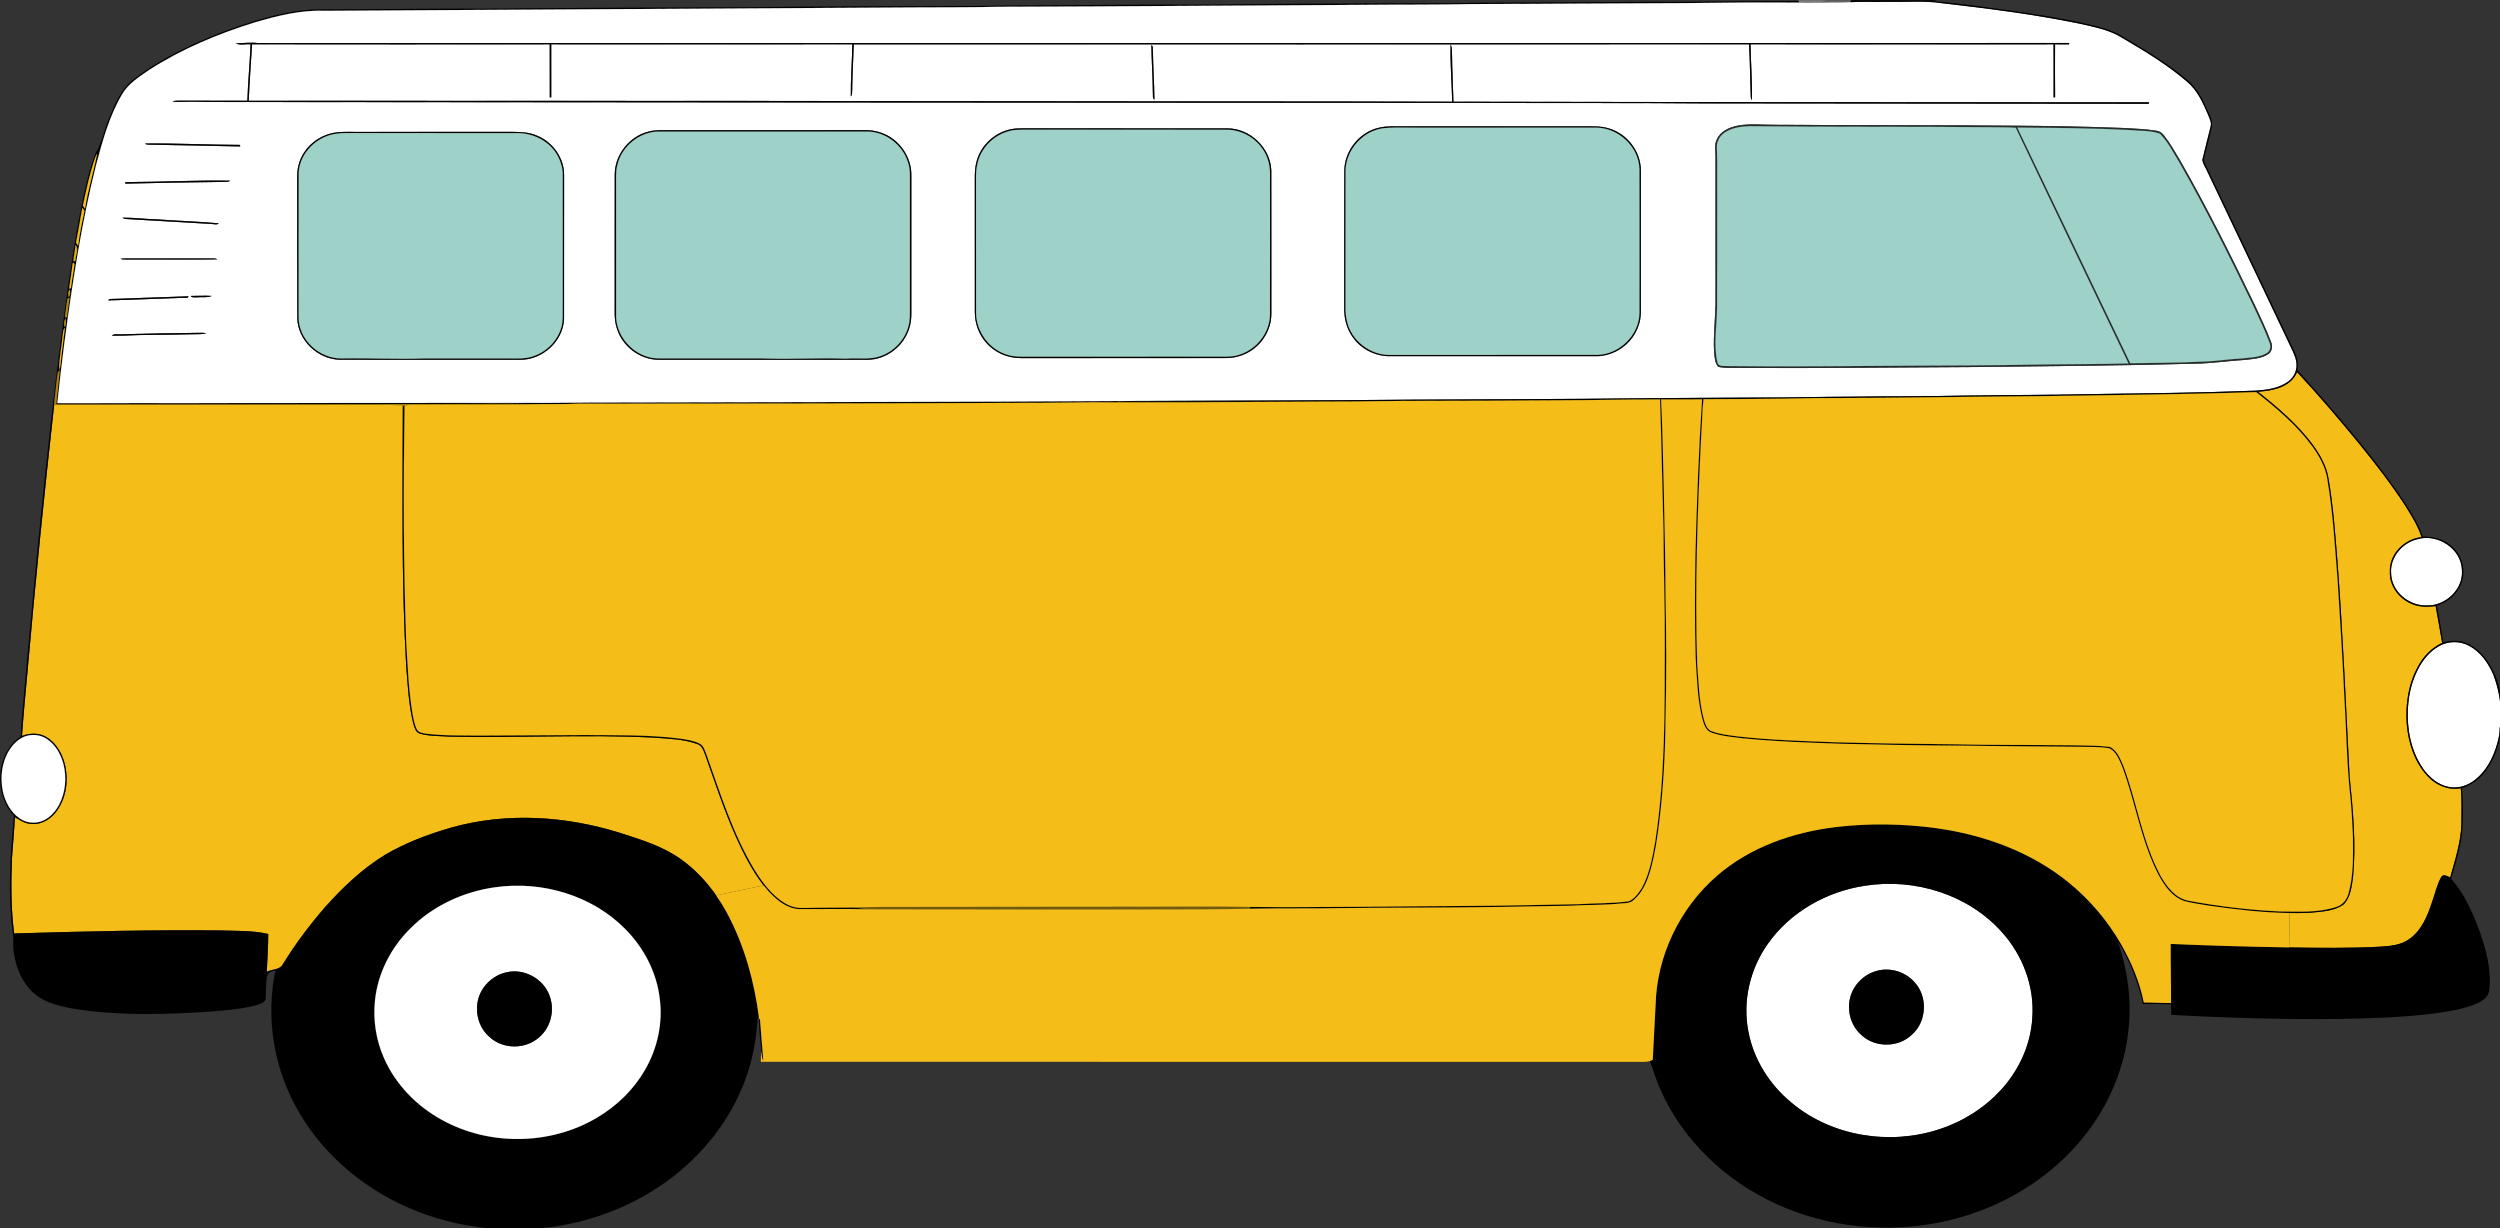 <?xml version="1.0" encoding="UTF-8" standalone="no"?>
<svg
   version="1.1"
   id="Layer_1"
   x="0px"
   y="0px"
   viewBox="58.203 120 140 68.781"
   enable-background="new 58.203 120 2597.797 1309.228"
   xml:space="preserve"
   sodipodi:docname="Floral-Volkswagen-Camper-Without-Flowers.svg"
   width="140"
   height="68.781"
   inkscape:version="1.2.2 (732a01da63, 2022-12-09)"
   xmlns:inkscape="http://www.inkscape.org/namespaces/inkscape"
   xmlns:sodipodi="http://sodipodi.sourceforge.net/DTD/sodipodi-0.dtd"
   xmlns="http://www.w3.org/2000/svg"
   xmlns:svg="http://www.w3.org/2000/svg"><rect x="58.203" y="120" width="140" height="68.781" fill="#333333" stroke="none"/><defs
   id="defs113" /><sodipodi:namedview
   id="namedview111"
   pagecolor="#ffffff"
   bordercolor="#000000"
   borderopacity="0.25"
   inkscape:showpageshadow="2"
   inkscape:pageopacity="0.0"
   inkscape:pagecheckerboard="0"
   inkscape:deskcolor="#d1d1d1"
   showgrid="false"
   inkscape:zoom="0.4638545"
   inkscape:cx="1250.3921"
   inkscape:cy="614.4168"
   inkscape:window-width="1920"
   inkscape:window-height="1017"
   inkscape:window-x="1912"
   inkscape:window-y="-8"
   inkscape:window-maximized="1"
   inkscape:current-layer="Layer_1" />
<g
   id="g108"
   transform="matrix(0.056,0,0,0.056,52.271,111.05)">
	<path
   fill="#f4bd18"
   d="m 841.498,995.763 c -11.564,-26.04 -20.436,-53.152 -29.954,-79.975 -1.84,-4.601 -3.2,-10.617 -8.68,-12.1 -13.844,-4.917 -28.76,-5.109 -43.249,-6.304 -68.191,-3.31 -136.45,0.522 -204.682,-0.961 -9.683,-0.742 -19.613,-0.288 -29.021,-2.98 -4.656,-1.291 -5.535,-6.771 -6.84,-10.699 -4.464,-18.651 -5.398,-37.893 -6.922,-56.956 -4.958,-86.361 -3.489,-172.942 -3.379,-259.399 l -0.398,-1.387 c -27.949,-0.742 -55.926,-0.096 -83.875,-0.343 -88.133,-0.041 -176.266,0.151 -264.412,0 -9.848,88.504 -18.802,177.117 -26.59,265.827 -1.923,21.769 -4.162,43.524 -5.59,65.32 7.65,-2.967 16.838,-3.337 24.076,0.934 8.749,4.972 14.462,13.968 17.607,23.321 5.315,16.44 3.557,35.599 -6.4,49.965 -5.672,8.364 -15.437,14.792 -25.889,13.666 -6.167,-0.096 -11.372,-3.736 -16.481,-6.744 -0.645,13.638 -2.046,27.235 -2.925,40.873 -0.989,25.161 -1.058,50.474 2.17,75.497 68.479,-2.019 136.986,-3.736 205.492,-3.035 16.206,0.659 32.688,-0.178 48.578,3.571 0.028,12.636 -0.989,25.271 -1.442,37.907 5.15,-2.981 13.034,-1.731 16.083,-7.581 12.32,-20.121 26.562,-39.033 41.986,-56.86 17.758,-19.887 37.275,-38.607 60.129,-52.561 20.437,-12.086 42.892,-20.505 65.636,-27.125 55.294,-15.726 114.764,-11.963 169.289,5.068 21.261,6.854 43.236,13.446 61.53,26.768 13.597,9.779 25.161,22.085 34.734,35.791 l 47.479,-10.067 c -11.702,-14.943 -20.272,-32.179 -28.059,-49.43 z"
   id="path2" />
	<path
   fill="#7e7e7e"
   stroke="#7e7e7e"
   stroke-width="0.094"
   d="m 1904.257,160.005 h 28.581 c -2.115,0.81 -4.162,1.744 -6.236,2.555 -7.224,0.275 -14.489,0.481 -21.686,-0.124 l -0.439,-1.634 z"
   id="path4" />
	<path
   fill="#646464"
   stroke="#646464"
   stroke-width="0.094"
   d="m 1932.838,160.005 h 24.364 l -0.975,1.978 c -9.875,0.577 -19.764,0.178 -29.625,0.577 2.074,-0.81 4.12,-1.744 6.236,-2.554 z"
   id="path6" />
	<path
   stroke="#000000"
   stroke-width="0.094"
   d="m 1586.322,162.601 c 71.446,-0.371 142.878,-1.003 214.324,-0.989 34.61,-0.494 69.221,-0.687 103.831,-0.81 l 0.439,1.634 c -37.975,-0.288 -75.978,-0.028 -113.953,0.508 -70.045,0.124 -140.062,0.865 -210.093,0.92 -39.816,0.824 -79.645,0.44 -119.475,0.865 -118.554,0.508 -237.109,1.634 -355.677,1.868 -34.349,0.838 -68.726,0.426 -103.076,0.755 -190.92,1.085 -381.827,2.266 -572.733,3.283 -23.664,-0.852 -46.875,5.054 -69.399,11.66 -36.794,11.399 -72.709,26.48 -105.205,47.315 -10.163,7.087 -21.357,13.872 -27.565,25.024 -12.704,21.673 -19.242,46.216 -25.765,70.292 -14.6,58.22 -23.637,117.662 -31.589,177.104 -2.596,20.286 -4.986,40.599 -7.169,60.939 156.667,-0.014 313.334,-0.165 470.001,-0.316 29.268,0.261 58.522,-0.536 87.79,-0.385 167.517,-0.426 335.034,-0.385 502.537,-1.428 l 0.082,1.401 c -33.388,-0.481 -66.762,0.687 -100.15,0.467 -146.476,0.632 -292.952,0.769 -439.442,0.783 -14.064,0.687 -28.155,0.316 -42.233,0.508 -31.712,-0.714 -63.439,-0.028 -95.165,-0.165 -128.168,0.178 -256.35,0.494 -384.519,0.316 1.058,-11.345 2.706,-22.634 3.53,-33.992 -2.761,1.579 -2.143,5.068 -2.719,7.705 -0.824,8.941 -2.321,17.827 -2.843,26.796 -9.848,88.504 -18.802,177.117 -26.59,265.827 -1.923,21.769 -4.162,43.524 -5.59,65.32 7.65,-2.967 16.838,-3.337 24.076,0.934 8.749,4.972 14.462,13.968 17.607,23.321 5.315,16.44 3.557,35.599 -6.4,49.965 -5.672,8.364 -15.437,14.792 -25.889,13.666 -6.167,-0.096 -11.372,-3.736 -16.481,-6.744 -0.645,13.638 -2.046,27.235 -2.925,40.873 -0.989,25.161 -1.058,50.473 2.17,75.497 68.479,-2.019 136.986,-3.736 205.492,-3.035 16.206,0.659 32.688,-0.179 48.578,3.571 0.027,12.636 -0.989,25.271 -1.442,37.907 5.15,-2.98 13.034,-1.73 16.083,-7.581 12.32,-20.121 26.562,-39.033 41.986,-56.86 17.758,-19.887 37.275,-38.607 60.129,-52.561 20.437,-12.086 42.892,-20.505 65.636,-27.125 55.294,-15.726 114.764,-11.963 169.289,5.068 21.261,6.854 43.236,13.446 61.529,26.768 19.777,14.215 35.256,33.8 46.587,55.239 16.852,32.001 26.466,67.531 31.026,103.282 -0.343,-0.453 -1.016,-1.36 -1.346,-1.813 -1.195,21.851 -4.944,43.661 -12.759,64.166 -16.413,44.183 -48.4,81.76 -87.748,107.334 -39.376,25.875 -86.1,39.747 -133.058,41.546 h -21.027 c -30.229,-1.621 -60.335,-7.581 -88.38,-19.118 -46.93,-18.912 -88.449,-52.396 -114.475,-96.03 -25.834,-42.686 -35.077,-95.138 -24.694,-143.99 -2.953,1.209 -7.444,1.277 -8.309,5.137 -1.84,7.897 -0.769,16.11 -1.689,24.104 -1.895,3.722 -6.496,4.711 -10.163,5.906 -14.297,3.681 -29.103,4.807 -43.785,6.043 -45.996,3.118 -92.542,4.491 -138.236,-2.774 -13.212,-2.541 -27.153,-5.466 -37.838,-14.16 -14.586,-11.921 -21.453,-31.081 -22.346,-49.444 0.852,-9.655 -1.854,-19.104 -2.06,-28.732 -2.774,-33.498 -0.22,-67.119 2.87,-100.507 -20.217,-21.769 -18.582,-62.024 6.689,-79.288 1.456,-24.873 4.216,-49.663 6.249,-74.508 11.578,-125.655 23.582,-251.351 41.313,-376.333 5.219,-35.641 10.726,-71.322 19.214,-106.358 2.513,-9.422 4.862,-19.008 9.065,-27.853 6.029,-10.205 7.856,-22.14 12.485,-32.962 6.057,-14.847 12.553,-30.916 26.246,-40.379 30.339,-22.854 65.471,-38.47 101.057,-51.201 25.299,-8.515 51.311,-16.22 78.134,-17.484 36.162,-0.124 72.325,-0.453 108.487,-0.604 34.775,-0.343 69.564,0.206 104.339,-0.591 73.684,-0.44 147.369,-0.934 221.053,-1.044 78.299,-0.906 156.612,-1.209 234.925,-1.291 32.949,-0.783 65.897,-0.536 98.846,-0.879 43.991,-0.302 87.982,-0.494 131.987,-0.494 49.883,-0.728 99.779,-0.769 149.676,-1.126 38.882,-0.426 77.764,0.151 116.645,-0.659 m -1385.047,154.442 c -5.562,15.767 -8.927,32.166 -12.485,48.468 0.701,1.016 1.428,2.033 2.156,3.049 2.816,-18.596 8.543,-36.602 12.141,-55.006 -0.755,1.085 -1.36,2.252 -1.813,3.489 m -13.047,50.556 c -1.868,11.702 -4.134,23.334 -6.235,34.995 0.687,0.975 1.373,1.95 2.088,2.925 1.319,-11.729 3.901,-23.307 6.277,-34.871 -0.714,-1.016 -1.415,-2.033 -2.129,-3.049 m -6.826,37.096 c -0.316,5.411 -1.758,10.671 -2.115,16.069 l 0.769,0.288 c 0.357,-0.151 1.058,-0.453 1.401,-0.604 -0.261,-5.233 3.846,-11.29 -0.055,-15.753 m -2.774,18.418 c -0.961,8.419 -2.39,16.77 -3.598,25.161 l 1.813,-0.151 c 0.879,-7.952 2.555,-15.808 3.543,-23.747 -0.151,-0.44 -0.467,-1.332 -0.632,-1.786 -0.275,0.124 -0.838,0.385 -1.126,0.522 m -4.079,33.896 c 1.758,-1.566 1.703,-5.288 1.25,-7.609 -1.895,1.497 -1.73,5.274 -1.25,7.609 m -1.195,1.497 c -0.961,6.208 -1.717,12.443 -2.555,18.665 l 2.143,-0.151 c 0.549,-6.524 1.827,-12.938 2.527,-19.434 l -2.115,0.92 m -2.953,28.512 c 1.827,-1.923 1.786,-5.988 1.236,-8.625 -1.895,1.854 -1.799,5.988 -1.236,8.625 m -1.758,8.076 c -0.989,11.619 -3.749,23.101 -3.502,34.83 0.714,-1.95 1.181,-3.983 1.373,-6.043 1.071,-12.086 3.008,-24.076 4.313,-36.135 -2.129,1.813 -1.648,4.876 -2.184,7.348 M 130.694,896.313 c -6.455,2.5 -11.523,7.65 -15.259,13.35 -7.732,12.127 -9.463,27.359 -6.689,41.299 2.335,10.603 7.732,21.11 16.921,27.29 6.895,4.779 16.33,5.562 23.898,1.909 6.785,-3.145 11.853,-9.12 15.41,-15.575 6.593,-12.485 7.76,-27.496 4.271,-41.079 -2.692,-9.779 -8.076,-19.324 -16.783,-24.887 -6.345,-4.175 -14.696,-4.889 -21.769,-2.307 m 470.385,150.803 c -31.932,4.395 -62.807,18.747 -85.468,41.876 -18.898,18.885 -31.726,44.073 -34.597,70.732 -2.184,19.626 0.852,39.802 8.804,57.876 11.496,26.521 32.742,48.221 57.945,62.051 47.534,26.343 109.023,25.505 155.651,-2.513 19.475,-11.564 36.258,-27.853 47.548,-47.548 12.388,-21.343 17.923,-46.765 14.668,-71.281 -3.076,-26.081 -15.808,-50.584 -34.212,-69.166 -33.319,-34.034 -83.614,-48.702 -130.338,-42.027 z"
   id="path8" />
	<path
   fill="#ffffff"
   stroke="#ffffff"
   stroke-width="0.094"
   d="m 1926.602,162.56 c 9.861,-0.398 19.75,0 29.625,-0.577 12.168,-0.659 24.351,0 36.547,-0.343 18.569,0.467 37.275,-1.387 55.733,1.442 45.68,5.247 91.388,11.07 136.478,20.272 14.819,3.447 30.352,6.125 43.4,14.462 22.456,13.212 44.994,26.713 64.757,43.812 10.177,8.474 15.616,20.89 20.78,32.756 1.497,3.832 3.86,7.897 2.582,12.169 -2.664,11.056 -5.672,22.044 -8.213,33.127 0.577,4.203 3.378,7.829 4.972,11.743 26.631,56.187 53.413,112.291 80.112,168.423 3.076,6.977 7.265,13.611 8.762,21.178 1.538,7.444 -1.566,15.506 -7.65,20.052 -9.202,6.895 -21.055,8.502 -32.193,9.339 -55.83,2.184 -111.701,2.719 -167.558,3.489 -40.722,0.961 -81.458,0.783 -122.18,1.428 -38.456,0.893 -76.939,0.549 -115.409,1.113 -30.188,0.055 -60.348,0.961 -90.536,0.865 -40.777,0.082 -81.54,0.536 -122.304,0.755 -74.605,0.961 -149.223,0.906 -223.841,1.36 -98.956,1.016 -197.952,0.879 -296.921,1.415 -167.503,1.044 -335.02,1.003 -502.537,1.428 -29.268,-0.151 -58.522,0.645 -87.79,0.385 -156.667,0.151 -313.334,0.302 -470.001,0.316 2.184,-20.34 4.574,-40.654 7.169,-60.939 7.952,-59.442 16.989,-118.884 31.589,-177.103 6.524,-24.076 13.061,-48.619 25.765,-70.292 6.208,-11.152 17.401,-17.937 27.565,-25.024 32.495,-20.835 68.41,-35.915 105.205,-47.315 22.524,-6.606 45.735,-12.512 69.399,-11.66 190.906,-1.016 381.813,-2.197 572.733,-3.283 34.349,-0.33 68.726,0.082 103.076,-0.755 118.568,-0.234 237.122,-1.36 355.677,-1.868 39.829,-0.426 79.659,-0.041 119.475,-0.865 70.031,-0.055 140.048,-0.797 210.093,-0.92 37.975,-0.536 75.978,-0.797 113.953,-0.508 7.197,0.604 14.462,0.398 21.687,0.124 M 341.831,203.144 c 4.354,2.404 9.875,0.385 14.668,0.989 -0.714,18.843 -2.596,37.605 -3.2,56.448 -22.552,0.041 -45.09,-0.165 -67.641,-0.082 -2.404,-0.014 -4.835,0 -7.156,0.673 3.283,0.893 6.716,0.577 10.067,0.494 11.413,-0.481 22.813,0.261 34.226,0.137 423.51,0.343 847.021,0.714 1270.531,0.92 70.484,0.316 140.955,-0.137 211.44,0.467 149.992,0.165 299.984,0.206 449.962,0.426 0.041,-0.385 0.11,-1.14 0.138,-1.511 -231.835,-0.151 -463.683,-0.055 -695.518,-0.577 -0.385,-15.561 -1.236,-31.122 -1.415,-46.71 -0.289,-3.447 0.384,-7.169 -1.36,-10.301 -0.591,19.008 1.167,38.003 1.579,57.011 -75.278,-0.33 -150.569,-0.178 -225.846,-0.316 -325.901,-0.371 -651.788,-0.618 -977.675,-0.618 0.783,-18.857 2.252,-37.673 3.351,-56.503 99.23,0.165 198.46,0.11 297.691,0.028 0.11,17.69 0,35.393 0.055,53.097 0.357,-0.028 1.071,-0.082 1.428,-0.11 -0.082,-17.662 -0.055,-35.325 -0.014,-52.987 100.356,0.069 200.726,0.124 301.097,-0.028 -0.192,17.36 -1.703,34.693 -1.483,52.053 1.84,-1.772 1.016,-4.56 1.36,-6.812 0.124,-15.08 1.126,-30.119 1.593,-45.186 298.404,0.014 596.809,0.124 895.214,-0.055 1.126,17.346 1.071,34.72 1.785,52.08 -0.041,1.346 0.33,2.555 1.14,3.653 0.357,-18.582 -1.099,-37.138 -1.415,-55.72 101.016,0.124 202.045,0.096 303.06,0.014 0.124,17.703 0,35.407 0.069,53.097 0.357,-0.041 1.071,-0.137 1.442,-0.192 -0.151,-17.635 -0.082,-35.283 -0.041,-52.918 4.642,0.082 9.312,0.082 13.981,0.082 l 0.082,-1.36 c -603.677,0.165 -1207.353,-0.014 -1811.016,0.082 -7.389,-0.893 -14.778,0.137 -22.181,0.234 m 915.472,1.786 c 0.247,16.165 1.346,32.303 1.511,48.468 0.302,2.019 -0.591,4.752 1.538,6.002 -0.178,-16.193 -1.319,-32.372 -1.524,-48.578 -0.357,-1.978 0.563,-4.67 -1.524,-5.892 m 586.221,80.579 c -8.474,1.648 -17.676,5.823 -21.041,14.38 -2.28,4.835 -1.044,10.218 -1.03,15.328 0,47.617 -0.014,95.22 0,142.837 0.275,17.868 -2.431,35.682 -1.442,53.564 0.618,5.095 0.508,11.056 4.271,15.039 7.939,1.744 16.275,0.687 24.392,1.099 78.299,0.426 156.598,-0.632 234.898,-0.948 72.366,-0.906 144.732,-1.332 217.07,-3.324 17.03,-0.192 33.855,-2.857 50.844,-3.846 7.664,-0.961 15.973,-1.25 22.607,-5.686 3.969,-2.541 4.587,-7.897 2.925,-12.004 -4.835,-12.924 -10.891,-25.354 -16.673,-37.865 -23.335,-48.427 -47.342,-96.579 -73.987,-143.276 -5.192,-8.694 -10.191,-17.566 -16.44,-25.546 -1.882,-2.568 -4.615,-4.422 -7.801,-4.711 -10.452,-1.73 -21.068,-1.964 -31.616,-2.678 -35.709,-1.415 -71.446,-2.074 -107.182,-2.307 -80.552,-0.783 -161.103,-0.385 -241.655,-0.92 -12.704,0.192 -25.559,-1.552 -38.14,0.865 m -358.066,1.937 c -19.722,4.12 -34.816,22.716 -35.174,42.81 -0.206,46.271 0,92.555 -0.096,138.84 0.014,9.696 2.568,19.544 8.241,27.51 8.213,12.114 22.689,19.516 37.302,19.379 68.658,0 137.329,0.014 206,0 19.036,0.275 37.261,-12.938 42.865,-31.122 2.884,-7.719 2.074,-16.042 2.156,-24.104 0.014,-43.496 0,-86.993 0.014,-130.489 -0.055,-18.747 -13.432,-36.368 -31.314,-41.793 -8.858,-2.939 -18.294,-2.252 -27.468,-2.294 -59.964,-0.014 -119.914,-0.014 -179.878,0 -7.568,0.041 -15.218,-0.453 -22.648,1.264 m -367.914,1.511 c -15.286,2.829 -28.691,14.105 -33.896,28.787 -4.024,10.603 -2.61,22.153 -2.87,33.223 0,40.255 0,80.51 0.014,120.779 -0.041,11.317 3.928,22.648 11.605,31.053 8.46,9.586 21.137,15.149 33.924,15.08 68.644,-0.014 137.302,0 205.959,-0.014 9.518,-0.069 19.049,-3.104 26.713,-8.804 11.248,-8.227 18.473,-21.961 18.267,-35.943 -0.041,-47.644 0.069,-95.288 -0.055,-142.919 -0.851,-22.497 -21.123,-41.807 -43.565,-41.986 -68.644,-0.096 -137.302,0 -205.946,-0.055 -3.406,-1e-4 -6.812,0.165 -10.15,0.796 m -362.873,2.458 c -18.871,4.519 -33.333,22.346 -33.979,41.725 -0.124,42.576 -0.014,85.166 -0.055,127.743 0.151,9.106 -0.824,18.486 2.17,27.276 5.288,17.621 22.387,30.916 40.818,31.396 70.058,0 140.117,0.096 210.176,0 18.555,-0.234 35.846,-13.569 41.272,-31.245 2.953,-8.433 2.033,-17.456 2.17,-26.205 0,-42.563 0,-85.125 0,-127.674 -0.096,-17.03 -10.823,-33.347 -26.342,-40.31 -7.018,-3.296 -14.861,-4.395 -22.552,-4.106 -64.565,0.028 -129.116,0 -193.667,0.014 -6.689,0.027 -13.487,-0.412 -20.011,1.387 m -316.946,1.662 c -13.006,3.022 -24.68,11.935 -30.394,24.09 -3.296,6.593 -4.354,14.091 -4.175,21.398 0.11,46.724 -0.124,93.434 0.124,140.145 0.906,21.659 20.272,39.871 41.67,40.791 60.445,0.261 120.889,-0.028 181.334,0.069 22.126,0.124 42.906,-18.555 43.661,-40.942 0.096,-48.07 -0.014,-96.14 0.041,-144.196 -0.014,-16.852 -11.441,-32.564 -26.878,-38.868 -7.829,-3.516 -16.55,-3.804 -24.997,-3.846 -52.671,0.028 -105.342,0 -157.999,0.014 -7.485,-0.014 -15.053,-0.302 -22.387,1.346 m -186.773,10.259 c 1.195,1.305 3.008,1.03 4.574,1.14 30.174,0.494 60.348,1.126 90.509,1.786 -0.014,-0.385 -0.069,-1.14 -0.096,-1.524 -31.657,-0.083 -63.329,-1.758 -94.986,-1.401 m -19.681,38.621 c 0.014,0.371 0.041,1.113 0.055,1.483 32.811,-0.865 65.609,-1.277 98.42,-1.744 2.129,-0.124 4.505,0.247 6.29,-1.195 -34.926,-0.577 -69.839,1.346 -104.765,1.456 m -2.678,35.531 c 0.975,0.893 2.115,1.332 3.434,1.319 28.43,1.566 56.846,3.365 85.29,4.958 2.417,-0.041 5.37,1.36 7.334,-0.632 -20.698,-1.854 -41.477,-2.404 -62.203,-3.969 -11.303,-0.234 -22.552,-1.744 -33.855,-1.676 m -2.115,41.162 c 3.557,1.511 7.485,0.879 11.248,0.989 28.471,-0.261 56.983,0.467 85.441,-0.371 -2.445,-2.005 -5.741,-1.222 -8.625,-1.373 -27.441,0.082 -54.882,0.055 -82.309,0.014 -1.964,-10e-5 -3.873,0.247 -5.755,0.742 m -9.532,40.159 c -1.25,-0.124 -2.197,0.343 -2.857,1.387 24.832,-0.591 49.649,-1.786 74.467,-2.568 2.005,-0.343 5.04,1.195 5.851,-1.497 -25.82,0.755 -51.641,1.964 -77.461,2.678 m 79.947,-2.39 c 2.472,1.332 5.356,0.522 8.035,0.645 4.203,-0.385 8.68,0.508 12.649,-1.291 -6.798,-0.494 -13.611,0.014 -20.409,0 -0.069,0.165 -0.206,0.494 -0.275,0.645 m -68.85,37.687 c -3.365,0.508 -7.568,-1.14 -10.301,1.36 11.674,0.412 23.321,-0.824 34.995,-0.7 17.8,-0.055 35.586,-0.591 53.385,-0.852 2.019,-0.041 4.024,-0.302 6.002,-0.769 -1.442,-0.33 -2.898,-0.494 -4.354,-0.508 -26.59,0.22 -53.165,0.714 -79.727,1.47 z"
   id="path10" />
	<path
   stroke="#000000"
   stroke-width="0.094"
   d="m 341.831,203.144 c 7.403,-0.096 14.792,-1.126 22.181,-0.234 603.663,-0.096 1207.339,0.082 1811.016,-0.082 l -0.082,1.36 c -4.67,0 -9.339,0 -13.981,-0.082 -0.041,17.635 -0.11,35.283 0.041,52.918 -0.371,0.055 -1.085,0.151 -1.442,0.192 -0.069,-17.69 0.055,-35.393 -0.069,-53.097 -101.016,0.082 -202.045,0.11 -303.06,-0.014 0.316,18.582 1.772,37.138 1.415,55.72 -0.81,-1.099 -1.181,-2.307 -1.14,-3.653 -0.714,-17.36 -0.659,-34.734 -1.785,-52.08 -298.405,0.178 -596.81,0.069 -895.214,0.055 -0.467,15.066 -1.47,30.105 -1.593,45.186 -0.343,2.252 0.481,5.04 -1.36,6.812 -0.22,-17.36 1.291,-34.693 1.483,-52.053 -100.37,0.151 -200.74,0.096 -301.097,0.028 -0.041,17.662 -0.069,35.325 0.014,52.987 -0.357,0.028 -1.071,0.082 -1.428,0.11 -0.055,-17.703 0.055,-35.407 -0.055,-53.097 -99.23,0.082 -198.46,0.137 -297.691,-0.028 -1.099,18.83 -2.568,37.646 -3.351,56.503 325.887,0 651.774,0.247 977.675,0.618 75.278,0.137 150.569,-0.014 225.846,0.316 -0.412,-19.008 -2.17,-38.003 -1.579,-57.011 1.744,3.131 1.071,6.853 1.36,10.301 0.178,15.588 1.03,31.149 1.414,46.71 231.835,0.522 463.683,0.426 695.518,0.577 -0.027,0.371 -0.096,1.126 -0.137,1.511 -149.978,-0.22 -299.971,-0.261 -449.963,-0.426 -70.484,-0.604 -140.955,-0.151 -211.439,-0.467 -423.51,-0.206 -847.021,-0.577 -1270.531,-0.92 -11.413,0.124 -22.813,-0.618 -34.226,-0.137 -3.351,0.082 -6.785,0.398 -10.067,-0.494 2.321,-0.673 4.752,-0.687 7.156,-0.673 22.552,-0.082 45.09,0.124 67.641,0.082 0.604,-18.843 2.486,-37.605 3.2,-56.448 -4.793,-0.604 -10.315,1.415 -14.668,-0.989 z"
   id="path12" />
	<path
   stroke="#000000"
   stroke-width="0.094"
   d="m 1257.303,204.93 c 2.088,1.222 1.167,3.914 1.524,5.892 0.206,16.206 1.346,32.385 1.524,48.578 -2.129,-1.25 -1.236,-3.983 -1.538,-6.002 -0.165,-16.165 -1.263,-32.303 -1.511,-48.468 z"
   id="path14" />
	<path
   fill="#262c2a"
   stroke="#262c2a"
   stroke-width="0.094"
   d="m 1843.524,285.509 c 12.581,-2.417 25.436,-0.673 38.14,-0.865 80.552,0.536 161.103,0.137 241.655,0.92 35.737,0.234 71.473,0.893 107.182,2.307 10.548,0.714 21.165,0.948 31.616,2.678 3.186,0.288 5.919,2.143 7.801,4.711 6.249,7.98 11.248,16.852 16.44,25.546 26.644,46.697 50.652,94.849 73.987,143.276 5.782,12.512 11.839,24.941 16.673,37.865 1.662,4.107 1.044,9.463 -2.925,12.004 -6.634,4.436 -14.943,4.725 -22.607,5.686 -16.989,0.989 -33.814,3.653 -50.844,3.846 -72.338,1.992 -144.704,2.417 -217.07,3.324 -78.299,0.316 -156.598,1.373 -234.898,0.948 -8.117,-0.412 -16.454,0.645 -24.392,-1.099 -3.763,-3.983 -3.653,-9.944 -4.271,-15.039 -0.989,-17.882 1.717,-35.695 1.442,-53.564 -0.014,-47.617 0,-95.22 0,-142.837 -0.014,-5.109 -1.25,-10.493 1.03,-15.328 3.365,-8.556 12.567,-12.732 21.041,-14.38 m -11.619,6.057 c -5.054,2.898 -8.818,8.254 -9.12,14.146 0.659,17.333 0.192,34.679 0.33,52.012 -0.082,36.547 0.165,73.094 -0.11,109.641 -0.151,18.102 -3.75,36.492 0.247,54.401 0.838,5.109 6.565,3.736 10.328,4.079 59.511,0.852 119.021,-0.055 178.532,-0.343 40.709,-0.206 81.417,-0.234 122.112,-0.989 33.402,-0.591 66.803,-0.44 100.191,-1.264 -37.522,-78.601 -75.415,-157.024 -112.772,-235.68 -8.117,-0.604 -16.248,-0.316 -24.351,-0.522 -80.565,-0.755 -161.144,-0.11 -241.71,-1.016 -8.131,0.151 -16.578,1.346 -23.678,5.535 m 291.304,-4.203 c 37.756,78.533 75.291,157.175 113.019,235.708 23.678,-0.481 47.369,-0.357 71.034,-1.634 13.899,-0.151 27.619,-2.651 41.491,-3.241 8.131,-1.003 17.03,-0.961 24.172,-5.494 3.653,-2.197 3.901,-6.908 2.39,-10.507 -4.546,-12.265 -10.315,-24.021 -15.767,-35.888 -23.224,-48.427 -47.232,-96.538 -73.808,-143.235 -6.263,-10.067 -11.509,-21.082 -19.928,-29.556 -9.504,-3.406 -19.956,-2.637 -29.886,-3.612 -37.535,-1.991 -75.14,-2.156 -112.717,-2.541 z"
   id="path16" />
	<path
   stroke="#000000"
   stroke-width="0.094"
   d="m 1485.457,287.445 c 7.43,-1.717 15.08,-1.222 22.648,-1.264 59.964,-0.014 119.914,-0.014 179.878,0 9.175,0.041 18.61,-0.645 27.468,2.294 17.882,5.425 31.259,23.046 31.314,41.793 -0.014,43.496 0,86.993 -0.014,130.489 -0.082,8.062 0.728,16.385 -2.156,24.104 -5.604,18.184 -23.829,31.396 -42.865,31.122 -68.671,0.014 -137.343,0 -206,0 -14.613,0.137 -29.089,-7.265 -37.302,-19.379 -5.672,-7.966 -8.227,-17.813 -8.241,-27.51 0.096,-46.285 -0.11,-92.569 0.096,-138.84 0.357,-20.093 15.451,-38.689 35.174,-42.81 m 4.835,0.494 c -21.11,2.211 -38.291,21.274 -38.786,42.411 -0.11,45.763 0.027,91.539 -0.055,137.302 -0.11,4.093 0.302,8.172 1.195,12.168 3.818,20.382 23.747,35.764 44.362,34.913 68.699,-0.055 137.398,0 206.097,-0.027 21.92,-0.426 41.794,-19.462 42.26,-41.532 0.069,-48.097 0.096,-96.181 -0.014,-144.279 -0.591,-22.098 -20.437,-40.708 -42.261,-41.409 -57.698,-0.082 -115.395,-0.014 -173.079,-0.028 -13.24,0.302 -26.535,-0.632 -39.719,0.481 z"
   id="path18" />
	<path
   fill="#9ed1c8"
   stroke="#9ed1c8"
   stroke-width="0.094"
   d="m 1831.905,291.566 c 7.101,-4.189 15.547,-5.384 23.678,-5.535 80.565,0.906 161.144,0.261 241.71,1.016 8.103,0.206 16.234,-0.082 24.351,0.522 37.357,78.656 75.25,157.079 112.772,235.68 -33.388,0.824 -66.79,0.673 -100.191,1.264 -40.695,0.755 -81.403,0.783 -122.112,0.989 -59.511,0.288 -119.021,1.195 -178.532,0.343 -3.763,-0.343 -9.491,1.03 -10.328,-4.079 -3.997,-17.91 -0.398,-36.3 -0.247,-54.401 0.275,-36.547 0.027,-73.094 0.11,-109.641 -0.137,-17.333 0.33,-34.679 -0.33,-52.012 0.302,-5.892 4.065,-11.248 9.12,-14.146 z"
   id="path20" />
	<path
   stroke="#000000"
   stroke-width="0.094"
   d="m 1117.543,288.956 c 3.337,-0.632 6.744,-0.797 10.15,-0.797 68.644,0.055 137.302,-0.041 205.946,0.055 22.442,0.179 42.714,19.489 43.565,41.986 0.124,47.63 0.014,95.275 0.055,142.919 0.206,13.982 -7.018,27.716 -18.267,35.943 -7.664,5.7 -17.195,8.735 -26.713,8.804 -68.658,0.014 -137.315,0 -205.959,0.014 -12.787,0.069 -25.463,-5.494 -33.924,-15.08 -7.678,-8.405 -11.647,-19.736 -11.605,-31.053 -0.014,-40.269 -0.014,-80.524 -0.014,-120.779 0.261,-11.07 -1.154,-22.62 2.87,-33.223 5.205,-14.682 18.61,-25.958 33.896,-28.787 m -0.92,1.566 c -11.853,2.623 -22.442,10.369 -28.499,20.876 -4.381,7.307 -6.043,15.932 -6.167,24.351 0.082,45.818 -0.055,91.635 0.069,137.453 0.371,17.951 12.388,34.995 29.46,40.791 6.894,2.637 14.352,2.582 21.631,2.472 66.831,-0.041 133.662,0.069 200.493,-0.055 22.181,-0.055 42.164,-19.75 42.26,-41.986 0.124,-46.697 0.014,-93.407 0.041,-140.103 0.096,-5.81 -0.742,-11.66 -2.898,-17.072 -6.29,-16.33 -23.101,-27.922 -40.653,-27.675 -68.273,-0.041 -136.546,0.014 -204.819,-0.028 -3.667,0.014 -7.348,0.234 -10.919,0.975 z"
   id="path22" />
	<path
   fill="#9ed1c8"
   stroke="#9ed1c8"
   stroke-width="0.094"
   d="m 1490.292,287.94 c 13.185,-1.113 26.48,-0.178 39.719,-0.481 57.684,0.014 115.382,-0.055 173.079,0.028 21.824,0.7 41.67,19.31 42.261,41.409 0.11,48.097 0.082,96.181 0.014,144.279 -0.467,22.071 -20.341,41.107 -42.26,41.532 -68.699,0.027 -137.398,-0.028 -206.097,0.027 -20.615,0.852 -40.544,-14.531 -44.362,-34.913 -0.893,-3.997 -1.305,-8.076 -1.195,-12.168 0.082,-45.763 -0.055,-91.539 0.055,-137.302 0.494,-21.137 17.676,-40.2 38.786,-42.412 z"
   id="path24" />
	<path
   fill="#9ed1c8"
   stroke="#9ed1c8"
   stroke-width="0.094"
   d="m 2123.209,287.363 c 37.577,0.385 75.181,0.549 112.717,2.541 9.93,0.975 20.382,0.206 29.886,3.612 8.419,8.474 13.665,19.489 19.928,29.556 26.576,46.697 50.584,94.808 73.808,143.235 5.453,11.866 11.221,23.623 15.767,35.888 1.511,3.598 1.263,8.309 -2.39,10.507 -7.142,4.532 -16.041,4.491 -24.172,5.494 -13.872,0.591 -27.592,3.09 -41.491,3.241 -23.664,1.277 -47.356,1.154 -71.034,1.634 C 2198.5,444.538 2160.964,365.896 2123.209,287.363 Z"
   id="path26" />
	<path
   stroke="#000000"
   stroke-width="0.094"
   d="m 754.67,291.415 c 6.524,-1.799 13.322,-1.36 20.011,-1.387 64.551,-0.014 129.102,0.014 193.667,-0.014 7.691,-0.288 15.533,0.81 22.552,4.106 15.52,6.963 26.246,23.28 26.342,40.31 0,42.549 0,85.111 0,127.674 -0.137,8.749 0.783,17.772 -2.17,26.205 -5.425,17.676 -22.716,31.012 -41.272,31.245 -70.059,0.096 -140.117,0 -210.176,0 -18.431,-0.481 -35.531,-13.775 -40.818,-31.397 -2.994,-8.79 -2.019,-18.171 -2.17,-27.276 0.041,-42.576 -0.069,-85.166 0.055,-127.743 0.645,-19.379 15.108,-37.206 33.979,-41.725 m 3.598,0.563 c -16.742,2.925 -31.204,16.261 -34.995,32.894 -1.895,7.155 -1.058,14.6 -1.222,21.892 0.014,43.51 -0.041,87.02 0.028,130.531 1.003,21.535 20.011,40.53 41.67,40.901 34.761,0.041 69.509,0.082 104.257,0.014 27.908,1.154 55.844,-0.797 83.765,0.288 11.853,-1.14 24.255,1.593 35.627,-2.939 13.144,-4.889 23.678,-16.399 27.098,-30.037 1.621,-5.796 1.264,-11.866 1.291,-17.827 0,-41.711 0,-83.422 0,-125.133 -0.014,-6.867 0.412,-13.954 -1.909,-20.547 -5.411,-17.621 -22.881,-30.806 -41.381,-30.614 -68.685,0.014 -137.356,0.014 -206.028,0 -2.747,0.028 -5.508,0.041 -8.2,0.577 z"
   id="path28" />
	<path
   fill="#9ed1c8"
   stroke="#9ed1c8"
   stroke-width="0.094"
   d="m 1116.623,290.522 c 3.571,-0.742 7.252,-0.961 10.919,-0.975 68.273,0.041 136.546,-0.014 204.819,0.027 17.552,-0.247 34.363,11.345 40.653,27.675 2.156,5.411 2.994,11.262 2.898,17.072 -0.027,46.697 0.082,93.407 -0.041,140.103 -0.096,22.236 -20.079,41.931 -42.26,41.986 -66.831,0.124 -133.662,0.014 -200.493,0.055 -7.279,0.11 -14.737,0.165 -21.631,-2.472 -17.072,-5.796 -29.089,-22.84 -29.46,-40.791 -0.124,-45.818 0.014,-91.635 -0.069,-137.453 0.124,-8.419 1.785,-17.044 6.167,-24.351 6.057,-10.507 16.646,-18.253 28.499,-20.876 z"
   id="path30" />
	<path
   stroke="#000000"
   stroke-width="0.094"
   d="m 437.724,293.076 c 7.334,-1.648 14.902,-1.36 22.387,-1.346 52.657,-0.014 105.328,0.014 157.999,-0.014 8.447,0.041 17.168,0.33 24.996,3.846 15.437,6.304 26.864,22.016 26.878,38.868 -0.055,48.056 0.055,96.126 -0.041,144.196 -0.755,22.387 -21.535,41.066 -43.661,40.942 -60.445,-0.096 -120.889,0.192 -181.334,-0.069 -21.398,-0.92 -40.763,-19.132 -41.67,-40.791 -0.247,-46.71 -0.014,-93.421 -0.124,-140.145 -0.178,-7.307 0.879,-14.806 4.175,-21.398 5.713,-12.155 17.387,-21.068 30.394,-24.09 m 6.029,0.316 c -20.176,1.827 -38.456,19.049 -39.102,39.692 -0.137,48.056 -0.041,96.099 -0.055,144.155 -0.027,22.497 21.068,41.532 43.208,40.983 27.894,-0.494 55.775,1.03 83.656,-0.014 27.51,0.055 55.006,0 82.516,0.014 8.227,-0.028 16.715,0.714 24.653,-2.005 13.638,-4.313 25.024,-15.561 28.718,-29.474 1.621,-5.755 1.25,-11.784 1.277,-17.69 -0.028,-44.87 0,-89.726 -0.014,-134.596 0.055,-6.318 -1.703,-12.539 -4.615,-18.102 -7.568,-14.737 -23.966,-23.362 -40.283,-23.376 -57.712,-0.137 -115.423,0.014 -173.121,-0.069 -2.308,-0.014 -4.587,0.137 -6.84,0.481 z"
   id="path32" />
	<path
   fill="#9ed1c8"
   stroke="#9ed1c8"
   stroke-width="0.094"
   d="m 758.268,291.978 c 2.692,-0.536 5.452,-0.549 8.199,-0.577 68.671,0.014 137.343,0.014 206.028,0 18.5,-0.192 35.97,12.993 41.381,30.614 2.321,6.593 1.895,13.679 1.909,20.547 0,41.711 0,83.422 0,125.133 -0.028,5.961 0.33,12.031 -1.291,17.827 -3.42,13.638 -13.954,25.148 -27.098,30.037 -11.372,4.532 -23.774,1.799 -35.627,2.939 -27.922,-1.085 -55.857,0.865 -83.765,-0.288 -34.748,0.069 -69.496,0.027 -104.257,-0.014 -21.659,-0.371 -40.667,-19.365 -41.67,-40.901 -0.069,-43.51 -0.014,-87.02 -0.028,-130.531 0.165,-7.293 -0.673,-14.737 1.222,-21.892 3.791,-16.632 18.253,-29.968 34.995,-32.894 z"
   id="path34" />
	<path
   fill="#9ed1c8"
   stroke="#9ed1c8"
   stroke-width="0.094"
   d="m 443.753,293.392 c 2.252,-0.343 4.532,-0.494 6.84,-0.481 57.698,0.082 115.409,-0.069 173.121,0.069 16.316,0.014 32.715,8.639 40.283,23.376 2.912,5.562 4.67,11.784 4.615,18.102 0.014,44.87 -0.014,89.726 0.014,134.596 -0.028,5.906 0.343,11.935 -1.277,17.69 -3.695,13.913 -15.08,25.161 -28.718,29.474 -7.938,2.719 -16.426,1.978 -24.653,2.005 -27.51,-0.014 -55.006,0.041 -82.516,-0.014 -27.881,1.044 -55.761,-0.481 -83.656,0.014 -22.14,0.549 -43.236,-18.486 -43.208,-40.983 0.014,-48.056 -0.082,-96.099 0.055,-144.155 0.645,-20.643 18.926,-37.866 39.102,-39.692 z"
   id="path36" />
	<path
   stroke="#000000"
   stroke-width="0.094"
   d="m 250.951,303.336 c 31.657,-0.357 63.329,1.319 94.986,1.401 0.027,0.385 0.082,1.14 0.096,1.524 -30.16,-0.659 -60.335,-1.291 -90.509,-1.786 -1.566,-0.11 -3.379,0.165 -4.574,-1.14 z"
   id="path38" />
	<path
   fill="#f4bd18"
   stroke="#f4bd18"
   stroke-width="0.094"
   d="m 201.274,317.043 c 0.453,-1.236 1.058,-2.404 1.813,-3.489 -3.598,18.404 -9.326,36.41 -12.141,55.006 -0.728,-1.016 -1.456,-2.033 -2.156,-3.049 3.557,-16.303 6.922,-32.701 12.485,-48.468 z"
   id="path40" />
	<path
   stroke="#000000"
   stroke-width="0.094"
   d="m 231.27,341.957 c 34.926,-0.11 69.839,-2.033 104.765,-1.456 -1.786,1.442 -4.162,1.071 -6.29,1.195 -32.811,0.467 -65.609,0.879 -98.42,1.744 -0.014,-0.371 -0.041,-1.113 -0.055,-1.483 z"
   id="path42" />
	<path
   fill="#f4bd18"
   stroke="#f4bd18"
   stroke-width="0.094"
   d="m 188.227,367.599 c 0.714,1.016 1.415,2.033 2.129,3.049 -2.376,11.564 -4.958,23.142 -6.277,34.871 -0.714,-0.975 -1.401,-1.95 -2.088,-2.925 2.101,-11.66 4.367,-23.293 6.235,-34.995 z"
   id="path44" />
	<path
   stroke="#000000"
   stroke-width="0.094"
   d="m 228.592,377.487 c 11.303,-0.069 22.552,1.442 33.855,1.676 20.725,1.566 41.505,2.115 62.203,3.969 -1.964,1.992 -4.917,0.591 -7.334,0.632 -28.444,-1.593 -56.86,-3.392 -85.29,-4.958 -1.319,0.014 -2.458,-0.426 -3.434,-1.319 z"
   id="path46" />
	<path
   fill="#daab0e"
   stroke="#daab0e"
   stroke-width="0.094"
   d="m 181.401,404.695 c 3.901,4.464 -0.206,10.52 0.055,15.753 -0.343,0.151 -1.044,0.453 -1.401,0.604 l -0.769,-0.288 c 0.357,-5.398 1.799,-10.658 2.115,-16.069 z"
   id="path48" />
	<path
   fill="#3e3e3e"
   stroke="#3e3e3e"
   stroke-width="0.094"
   d="m 226.477,418.649 c 1.882,-0.494 3.791,-0.742 5.755,-0.742 27.427,0.041 54.868,0.069 82.31,-0.014 2.884,0.151 6.181,-0.632 8.625,1.373 -28.457,0.838 -56.97,0.11 -85.441,0.371 -3.763,-0.11 -7.691,0.522 -11.248,-0.989 z"
   id="path50" />
	<path
   fill="#f4bd18"
   stroke="#f4bd18"
   stroke-width="0.094"
   d="m 178.627,423.113 c 0.288,-0.137 0.852,-0.398 1.126,-0.522 0.165,0.453 0.481,1.346 0.632,1.786 -0.989,7.938 -2.664,15.794 -3.543,23.747 l -1.813,0.151 c 1.208,-8.392 2.637,-16.742 3.598,-25.161 z"
   id="path52" />
	<path
   fill="#cb980d"
   stroke="#cb980d"
   stroke-width="0.094"
   d="m 174.548,457.009 c -0.481,-2.335 -0.645,-6.112 1.25,-7.609 0.453,2.321 0.508,6.043 -1.25,7.609 z"
   id="path54" />
	<path
   stroke="#000000"
   stroke-width="0.094"
   d="m 216.945,458.808 c 25.82,-0.714 51.641,-1.923 77.461,-2.678 -0.81,2.692 -3.846,1.154 -5.851,1.497 -24.818,0.783 -49.636,1.978 -74.467,2.568 0.659,-1.044 1.607,-1.511 2.857,-1.387 z"
   id="path56" />
	<path
   stroke="#000000"
   stroke-width="0.094"
   d="m 296.892,456.418 c 0.069,-0.151 0.206,-0.481 0.275,-0.645 6.798,0.014 13.611,-0.494 20.409,0 -3.969,1.799 -8.447,0.906 -12.649,1.291 -2.678,-0.124 -5.562,0.687 -8.034,-0.645 z"
   id="path58" />
	<path
   fill="#ab8809"
   stroke="#ab8809"
   stroke-width="0.094"
   d="m 173.353,458.506 2.115,-0.92 c -0.7,6.496 -1.978,12.91 -2.527,19.434 l -2.143,0.151 c 0.838,-6.222 1.593,-12.457 2.554,-18.665 z"
   id="path60" />
	<path
   fill="#b08707"
   stroke="#b08707"
   stroke-width="0.094"
   d="m 170.4,487.018 c -0.563,-2.637 -0.659,-6.771 1.236,-8.625 0.549,2.637 0.591,6.702 -1.236,8.625 z"
   id="path62" />
	<path
   fill="#f4bd18"
   stroke="#f4bd18"
   stroke-width="0.094"
   d="m 168.642,495.094 c 0.536,-2.472 0.055,-5.535 2.184,-7.348 -1.305,12.059 -3.241,24.049 -4.313,36.135 -0.192,2.06 -0.659,4.093 -1.373,6.043 -0.247,-11.729 2.513,-23.211 3.502,-34.83 z"
   id="path64" />
	<path
   stroke="#000000"
   stroke-width="0.094"
   d="m 228.043,494.105 c 26.562,-0.755 53.138,-1.25 79.728,-1.47 1.456,0.014 2.912,0.179 4.354,0.508 -1.978,0.467 -3.983,0.728 -6.002,0.769 -17.8,0.261 -35.586,0.797 -53.385,0.852 -11.674,-0.124 -23.321,1.113 -34.995,0.7 2.733,-2.499 6.936,-0.851 10.301,-1.359 z"
   id="path66" />
	<path
   fill="#a88106"
   stroke="#a88106"
   stroke-width="0.094"
   d="m 162.928,537.862 c 0.577,-2.637 -0.041,-6.125 2.719,-7.705 -0.824,11.358 -2.472,22.648 -3.53,33.992 128.168,0.179 256.35,-0.137 384.519,-0.316 31.726,0.137 63.452,-0.549 95.165,0.165 -35.791,1.167 -71.638,0.343 -107.443,0.728 -7.938,0.261 -15.987,-0.865 -23.843,0.7 -0.44,0.234 -1.319,0.714 -1.744,0.961 l -0.398,-1.387 c -27.949,-0.742 -55.926,-0.096 -83.875,-0.343 -88.133,-0.041 -176.266,0.151 -264.412,0 0.522,-8.968 2.019,-17.855 2.843,-26.796 z"
   id="path68" />
	<path
   fill="#4f3c02"
   stroke="#4f3c02"
   stroke-width="0.094"
   d="m 1223.545,560.84 c 11.001,1.607 22.14,0.275 33.196,0.742 33.086,0.151 66.158,-0.357 99.23,0.206 -44.114,0.481 -88.229,0.549 -132.344,0.453 z"
   id="path70" />
	<path
   stroke="#000000"
   stroke-width="0.094"
   d="m 508.771,566.389 c 0.426,-0.247 1.305,-0.728 1.744,-0.961 -1.209,78.656 -1.209,157.381 1.634,236.01 1.524,24.241 2.294,48.633 6.428,72.627 1.044,5.192 1.813,10.603 4.381,15.314 1.621,3.118 5.507,3.379 8.584,3.997 18.198,2.308 36.588,1.813 54.91,1.992 34.789,-0.178 69.578,-0.316 104.367,-0.536 31.85,0.288 63.851,-0.453 95.536,3.612 6.606,1.044 13.446,1.964 19.462,5.123 4.065,2.17 4.999,7.142 6.702,11.042 13.775,38.538 26.026,78.093 47.026,113.5 8.199,13.309 17.58,26.727 31.273,34.871 5.494,3.447 12.018,5.04 18.486,4.793 16.797,-0.426 33.621,-0.261 50.432,-0.481 3.983,0.357 7.911,1.113 11.867,1.786 -22.14,-0.632 -44.279,-0.028 -66.419,-0.165 -12.278,-0.467 -22.346,-8.955 -30.408,-17.456 -14.462,-16.289 -24.378,-35.97 -33.278,-55.692 -11.564,-26.04 -20.436,-53.152 -29.954,-79.975 -1.84,-4.601 -3.2,-10.617 -8.68,-12.1 -13.844,-4.917 -28.76,-5.109 -43.249,-6.304 -68.191,-3.31 -136.45,0.522 -204.682,-0.961 -9.683,-0.742 -19.613,-0.288 -29.02,-2.98 -4.656,-1.291 -5.535,-6.771 -6.84,-10.699 -4.464,-18.651 -5.397,-37.893 -6.922,-56.956 -4.958,-86.361 -3.489,-172.942 -3.379,-259.399 z"
   id="path72" />
	<path
   fill="#ffffff"
   stroke="#ffffff"
   stroke-width="0.094"
   d="m 2523.398,699.007 c 20.08,-5.864 44.019,9.518 44.458,31.026 1.497,19.146 -16.481,35.805 -35.187,35.215 -17.855,0.701 -35.572,-14.16 -35.627,-32.495 -1.099,-15.822 11.318,-30.243 26.356,-33.745 z"
   id="path74" />
	<path
   fill="#ffffff"
   stroke="#ffffff"
   stroke-width="0.094"
   d="m 130.694,896.313 c 7.073,-2.582 15.424,-1.868 21.769,2.307 8.707,5.562 14.091,15.108 16.783,24.887 3.489,13.583 2.321,28.595 -4.271,41.079 -3.557,6.455 -8.625,12.43 -15.41,15.575 -7.568,3.653 -17.003,2.87 -23.898,-1.909 -9.188,-6.18 -14.586,-16.687 -16.921,-27.29 -2.774,-13.94 -1.044,-29.172 6.689,-41.299 3.736,-5.7 8.804,-10.85 15.259,-13.35 z"
   id="path76" />
	<path
   fill="#ffffff"
   stroke="#ffffff"
   stroke-width="0.094"
   d="m 1971.5,1045.468 c 49.21,-7.636 102.664,8.831 136.189,46.34 20.959,23.128 32.976,54.69 30.532,86.004 -1.456,25.546 -12.347,50.116 -29.062,69.344 -16.948,19.599 -39.61,33.992 -64.194,41.986 -49.485,16.22 -107.457,7.046 -147.657,-26.7 -21.769,-17.937 -37.797,-43.236 -43.002,-71.102 -5.947,-30.229 1.593,-62.436 19.324,-87.487 22.483,-32.179 59.346,-52.781 97.87,-58.384 m 11.166,85.276 c -9.298,2.513 -17.58,8.721 -22.456,17.044 -9.147,14.778 -6.016,35.764 7.238,47.081 13.638,12.828 36.987,12.622 50.391,-0.453 14.874,-12.979 16.041,-38.017 2.541,-52.396 -9.161,-10.479 -24.323,-14.984 -37.714,-11.276 z"
   id="path78" />
	<path
   fill="#ffffff"
   stroke="#ffffff"
   stroke-width="0.094"
   d="m 601.079,1047.116 c 46.724,-6.675 97.019,7.993 130.338,42.027 18.404,18.582 31.136,43.084 34.212,69.166 3.255,24.516 -2.28,49.938 -14.668,71.281 -11.29,19.695 -28.073,35.984 -47.548,47.548 -46.628,28.018 -108.116,28.856 -155.651,2.513 -25.202,-13.83 -46.449,-35.531 -57.945,-62.051 -7.952,-18.074 -10.987,-38.25 -8.804,-57.876 2.87,-26.658 15.698,-51.847 34.597,-70.732 22.662,-23.128 53.536,-37.481 85.468,-41.876 m 12.155,84.864 c -9.655,1.868 -18.363,7.76 -23.911,15.849 -10.356,14.764 -7.787,36.849 5.878,48.688 13.487,12.855 36.574,12.869 50.199,0.22 11.784,-10.177 15.588,-27.991 9.628,-42.26 -6.373,-16.124 -24.804,-26.04 -41.793,-22.497 z"
   id="path80" />
	<path
   fill="#72590b"
   stroke="#72590b"
   stroke-width="0.094"
   d="m 959.736,1067.292 c 22.991,-0.934 46.01,-0.357 69.015,-0.591 75.539,-0.096 151.091,-0.137 226.629,-0.22 33.663,0.151 67.325,-0.371 100.961,0.261 l -0.906,1.758 c -28.76,0.824 -57.56,0.453 -86.334,0.687 -99.162,-0.027 -198.337,0.192 -297.498,-0.11 -3.956,-0.673 -7.884,-1.428 -11.867,-1.786 z"
   id="path82" />
	<path
   stroke="#000000"
   stroke-width="0.094"
   d="m 1982.666,1130.744 c 13.391,-3.708 28.553,0.797 37.714,11.276 13.501,14.38 12.333,39.417 -2.541,52.396 -13.405,13.075 -36.753,13.281 -50.391,0.453 -13.254,-11.317 -16.385,-32.303 -7.238,-47.081 4.876,-8.323 13.158,-14.531 22.456,-17.044 z"
   id="path84" />
	<path
   stroke="#000000"
   stroke-width="0.094"
   d="m 613.234,1131.98 c 16.989,-3.543 35.421,6.373 41.793,22.497 5.961,14.27 2.156,32.083 -9.628,42.261 -13.624,12.649 -36.712,12.636 -50.199,-0.22 -13.666,-11.839 -16.234,-33.924 -5.878,-48.688 5.549,-8.09 14.256,-13.982 23.911,-15.849 z"
   id="path86" />
	<path
   stroke="#000000"
   stroke-width="0.094"
   d="m 865.135,1178.869 c 0.192,0 0.577,-0.014 0.769,-0.014 0.92,13.83 2.225,27.647 3.365,41.477 -1.895,-2.719 -1.47,-6.249 -2.088,-9.353 -0.371,-10.712 -2.788,-21.398 -2.046,-32.11 z"
   id="path88" />
	<path
   fill="#ffffff"
   d="m 2554.438,946.677 c -10.617,-2.088 -19.283,-9.586 -25.395,-18.184 -7.623,-10.878 -12.059,-23.733 -14.133,-36.781 -2.98,-20.917 -0.865,-43.016 8.721,-62.051 4.862,-9.71 11.99,-18.692 21.673,-23.939 9.051,-4.972 20.574,-5.082 29.68,-0.137 11.509,6.098 19.352,17.374 24.351,29.144 5.892,15.533 8.529,32.303 7.073,48.894 -0.123,0.44 -0.179,0.852 -0.179,1.25 l -0.645,3.283 c 0.165,6.606 -1.717,13.006 -3.653,19.242 -3.942,12.155 -10.479,23.815 -20.533,31.932 -7.403,6.057 -17.456,9.422 -26.96,7.348 z"
   id="path90" />
	<path
   d="m 2606.243,884.832 1.95,3.365 c -1.181,-0.893 -1.937,-2.005 -1.964,-3.324 z"
   id="path92" />
	<path
   d="m 2608.194,888.197 -0.92,2.994 -1.305,-2.335 -0.385,-0.701 0.645,-3.283 c 0.028,1.318 0.783,2.431 1.964,3.324 z"
   id="path94" />
	<path
   d="m 2608.194,861.772 v 26.425 l -1.95,-3.365 -0.014,0.041 c 0,-0.398 0.055,-0.81 0.179,-1.25 1.456,-16.591 -1.181,-33.361 -7.073,-48.894 0.082,-0.632 0.261,-1.882 0.357,-2.5 4.821,9.174 6.496,19.489 8.502,29.542 z"
   id="path96" />
	<path
   fill="#f4bd18"
   d="m 2512.644,883.774 c 1.566,18.967 7.787,38.401 21.082,52.451 8.254,8.982 20.794,14.133 32.99,11.825 1.071,11.949 0.7,23.994 0.59,35.984 -0.549,18.267 -6.359,35.723 -11.166,53.193 -2.747,-1.099 -7.059,-3.901 -9.078,-0.233 -4.285,7.774 -6.112,16.605 -9.078,24.914 -4.601,13.638 -10.273,28.155 -22.497,36.753 -8.474,6.345 -19.393,7.142 -29.57,7.842 -30.256,1.593 -60.568,1.222 -90.852,0.755 l 0.522,-34.404 c 6.894,0.096 13.776,0.014 20.657,-0.288 11.317,-1.209 23.815,-1.415 33.374,-8.405 6.881,-7.018 7.87,-17.511 9.312,-26.768 3.31,-33.786 0,-67.751 -3.42,-101.4 -3.571,-70.732 -6.661,-141.504 -11.894,-212.14 -2.349,-28.608 -4.23,-57.354 -9.216,-85.674 -1.964,-12.333 -8.309,-23.362 -15.506,-33.347 -15.286,-20.656 -35.008,-37.426 -55.047,-53.275 14.641,-0.906 32.839,-4.45 39.143,-19.64 21.645,23.115 42.137,47.315 62.244,71.775 16.495,20.368 32.633,41.107 46.82,63.178 5.892,9.586 11.962,19.269 15.424,30.064 -16.989,1.689 -32.413,16.921 -31.671,34.473 -0.769,13.707 8.625,26.507 20.904,31.905 7.732,3.722 16.522,3.695 24.873,2.623 2.17,12.265 4.408,24.502 6.524,36.767 -10.301,4.725 -18.528,13.13 -23.898,23.032 -9.902,17.525 -12.979,38.154 -11.564,58.041 z"
   id="path98" />
	<path
   d="m 2229.43,926.034 c 13.515,36.217 18.761,75.484 37.206,109.833 6.249,10.974 15.025,22.538 28.293,24.777 29.996,5.535 60.362,9.216 90.825,10.603 18.816,0.151 38.264,1.483 56.42,-4.491 6.524,-1.882 10.836,-7.705 12.416,-14.091 4.875,-17.827 4.408,-36.533 4.285,-54.841 -0.563,-13.267 -1.236,-26.521 -2.486,-39.747 -3.887,-34.761 -4.12,-69.798 -6.332,-104.683 -1.813,-37.55 -4.093,-75.085 -6.524,-112.594 -2.706,-33.896 -4.615,-67.944 -10.287,-101.51 -1.689,-12.127 -7.842,-22.964 -14.819,-32.797 -15.533,-21.233 -35.791,-38.332 -56.31,-54.553 -72.695,2.417 -145.432,2.925 -218.142,4.093 -74.646,0.508 -149.264,1.909 -223.924,1.95 -36.849,0.797 -73.739,0.961 -110.602,1.058 -1.47,11.605 -1.222,23.362 -2.225,35.009 -3.736,76.349 -6.469,152.821 -4.12,229.266 1.483,18.843 1.854,37.962 6.826,56.324 1.346,4.203 2.747,9.394 7.279,11.207 8.254,3.269 17.195,4.106 25.93,5.329 32.399,3.64 65.018,4.628 97.582,5.878 39.83,1.071 79.673,1.73 119.516,2.019 39.816,0.934 79.645,0.536 119.475,1.016 11.99,0.316 24.062,0.11 35.97,1.621 7.609,3.516 10.562,12.182 13.748,19.324 z m 293.969,-227.028 c -15.039,3.502 -27.455,17.923 -26.356,33.745 0.055,18.335 17.772,33.196 35.627,32.495 18.706,0.591 36.684,-16.069 35.187,-35.215 -0.44,-21.508 -24.378,-36.89 -44.458,-31.026 z m 10.328,237.219 c -13.295,-14.05 -19.517,-33.484 -21.082,-52.451 -1.415,-19.887 1.662,-40.516 11.564,-58.041 5.37,-9.902 13.597,-18.308 23.898,-23.032 -2.115,-12.265 -4.354,-24.502 -6.524,-36.767 -8.351,1.071 -17.14,1.099 -24.873,-2.623 -12.279,-5.398 -21.673,-18.198 -20.904,-31.905 -0.742,-17.552 14.682,-32.784 31.671,-34.473 -3.461,-10.795 -9.531,-20.478 -15.424,-30.064 -14.188,-22.071 -30.325,-42.81 -46.82,-63.178 -20.107,-24.461 -40.599,-48.661 -62.244,-71.775 -6.304,15.19 -24.502,18.734 -39.143,19.64 20.039,15.849 39.761,32.619 55.047,53.275 7.197,9.985 13.542,21.013 15.506,33.347 4.986,28.32 6.867,57.066 9.216,85.674 5.233,70.635 8.323,141.408 11.894,212.14 3.42,33.649 6.73,67.614 3.42,101.4 -1.442,9.257 -2.431,19.75 -9.312,26.768 -9.559,6.991 -22.057,7.197 -33.374,8.405 -6.881,0.302 -13.762,0.385 -20.657,0.288 -26.974,-0.385 -53.88,-3.557 -80.565,-7.375 -8.09,-1.373 -16.248,-2.404 -24.172,-4.45 -12.622,-3.983 -20.574,-15.643 -26.562,-26.741 -17.552,-34.02 -22.895,-72.517 -36.245,-108.103 -2.912,-6.675 -5.741,-14.572 -12.608,-18.061 -10.424,-1.827 -21.055,-1.222 -31.575,-1.552 -37.124,-0.357 -74.248,-0.453 -111.358,-1.099 -41.711,-0.028 -83.408,-0.934 -125.119,-1.882 -32.962,-1.14 -65.966,-2.17 -98.804,-5.494 -10.383,-1.277 -20.972,-2.143 -30.902,-5.59 -5.837,-1.786 -7.774,-8.186 -9.257,-13.418 -5.15,-19.942 -5.507,-40.681 -6.84,-61.118 -0.989,-34.377 -0.714,-68.781 -0.233,-103.158 1.36,-51.916 3.228,-103.831 6.661,-155.651 -13.679,-0.014 -27.345,0.206 -40.997,0.069 1.621,31.245 1.895,62.546 2.802,93.819 0.687,35.228 1.607,70.443 1.676,105.685 0.865,39.816 1.003,79.686 -0.041,119.516 -0.261,34.803 -2.129,69.619 -6.332,104.188 -1.992,15.808 -4.312,31.644 -8.611,47.013 -3.255,11.221 -7.842,22.785 -17.058,30.49 -3.845,3.64 -9.49,2.967 -14.325,3.489 -16.042,1.607 -32.166,1.044 -48.221,2.088 -41.642,0.645 -83.271,1.634 -124.927,1.785 -32.907,0.247 -65.828,0.11 -98.736,0.563 -32.591,0.577 -65.21,0.082 -97.802,0.632 l 0.906,-1.758 c 72.984,0.577 145.982,-0.714 218.966,-1.03 36.19,-0.137 72.352,-1.154 108.542,-1.73 16.976,-1.154 34.102,-0.522 50.982,-2.939 5.755,-2.527 9.614,-8.117 12.924,-13.254 7.911,-14.627 10.726,-31.273 13.542,-47.466 9.806,-64.441 9.326,-129.816 9.38,-194.834 0.206,-38.937 -1.222,-77.86 -1.346,-116.796 -1.209,-43.139 -1.923,-86.279 -3.392,-129.404 -33.319,-0.179 -66.611,0.852 -99.93,0.838 -43.497,0.343 -86.993,0.481 -130.503,0.563 -34.803,-0.165 -69.592,0.838 -104.394,0.728 -25.051,0.096 -50.089,0.33 -75.14,0.371 -33.072,-0.563 -66.144,-0.055 -99.23,-0.206 -11.056,-0.467 -22.195,0.865 -33.196,-0.742 98.969,-0.536 197.966,-0.398 296.921,-1.415 74.618,-0.453 149.237,-0.398 223.841,-1.36 40.763,-0.22 81.527,-0.673 122.304,-0.755 30.188,0.096 60.348,-0.81 90.536,-0.865 38.47,-0.563 76.953,-0.22 115.409,-1.113 40.722,-0.645 81.458,-0.467 122.18,-1.428 55.857,-0.769 111.728,-1.305 167.558,-3.489 11.138,-0.838 22.991,-2.445 32.193,-9.339 6.084,-4.546 9.188,-12.608 7.65,-20.052 -1.497,-7.568 -5.686,-14.201 -8.762,-21.178 -26.7,-56.132 -53.481,-112.237 -80.112,-168.423 -1.593,-3.914 -4.395,-7.54 -4.972,-11.743 2.541,-11.084 5.549,-22.071 8.213,-33.127 1.277,-4.271 -1.085,-8.337 -2.582,-12.168 -5.164,-11.866 -10.603,-24.282 -20.78,-32.756 -19.764,-17.099 -42.301,-30.6 -64.757,-43.812 -13.048,-8.337 -28.581,-11.015 -43.4,-14.462 -45.09,-9.202 -90.797,-15.025 -136.477,-20.272 -18.459,-2.829 -37.165,-0.975 -55.734,-1.442 -12.196,0.343 -24.378,-0.316 -36.547,0.343 l 0.975,-1.978 h 85.963 l -3.722,1.195 c 15.753,0.687 31.355,3.241 47.012,5.068 36.217,4.779 72.49,9.724 108.157,17.813 11.097,2.761 22.524,5.301 32.413,11.317 22.785,13.336 45.625,26.974 65.828,44.073 7.993,6.373 13.487,15.149 17.758,24.31 2.72,6.908 7.554,13.556 7.472,21.206 -2.225,11.125 -5.48,22.044 -8.076,33.086 -0.467,1.662 -0.261,3.241 0.632,4.752 29.831,62.656 59.634,125.325 89.479,187.981 2.843,5.81 4.45,12.416 3.186,18.871 35.668,40.022 71.171,80.442 101.936,124.446 8.927,13.391 18.184,26.919 23.513,42.247 9.449,-0.137 19.283,1.909 26.809,7.938 11.496,8.392 16.797,24.392 12.031,37.907 -3.653,11.358 -13.556,19.86 -24.832,23.197 2.252,12.237 4.67,24.447 6.428,36.767 7.252,-1.868 15.122,-2.5 22.236,0.371 13.363,4.917 22.607,17.058 28.265,29.68 -0.096,0.618 -0.275,1.868 -0.357,2.5 -4.999,-11.77 -12.842,-23.046 -24.351,-29.144 -9.106,-4.944 -20.629,-4.834 -29.68,0.137 -9.683,5.247 -16.811,14.229 -21.673,23.939 -9.587,19.036 -11.702,41.134 -8.721,62.051 2.074,13.048 6.51,25.903 14.133,36.781 6.112,8.598 14.778,16.097 25.395,18.184 9.504,2.074 19.558,-1.291 26.96,-7.348 10.054,-8.117 16.591,-19.777 20.533,-31.932 1.936,-6.235 3.818,-12.636 3.653,-19.242 l 0.385,0.7 c 0.412,0.769 0.851,1.552 1.305,2.335 -2.733,15.135 -7.705,30.463 -17.896,42.302 -5.535,6.785 -13.061,11.825 -21.439,14.38 1.387,17.511 1.456,35.228 -0.961,52.671 -2.472,12.869 -6.263,25.463 -9.889,38.044 13.432,15.094 21.508,34.075 28.553,52.795 6.551,18.747 12.004,38.69 9.491,58.714 -0.645,6.689 -6.812,10.768 -12.443,13.24 -12.814,5.549 -26.768,7.623 -40.475,9.655 -32.344,4.258 -65.004,5.205 -97.568,5.768 -55.843,0.536 -111.701,-0.948 -167.448,-4.107 -0.137,-3.516 -0.178,-7.018 -0.22,-10.507 -9.408,-0.275 -18.816,-0.522 -28.21,-0.371 -4.532,-21.824 -12.979,-42.92 -24.791,-61.804 9.573,27.771 13.624,57.547 10.493,86.828 -4.477,46.078 -25.971,89.808 -58.11,122.908 -33.305,34.789 -77.461,58.549 -124.323,69.125 -56.709,12.814 -117.689,7.046 -170.539,-17.401 -50.185,-23.005 -92.995,-63.452 -115.272,-114.324 -4.285,-9.092 -6.785,-18.857 -10.452,-28.169 0.728,-0.33 2.184,-0.989 2.912,-1.319 0.838,-18.116 1.923,-36.203 2.829,-54.305 0.989,-49.375 24.323,-97.719 61.653,-129.912 33.017,-28.622 75.937,-43.359 118.829,-48.564 33.306,-3.901 67.12,-3.31 100.343,1.181 47.397,6.62 94.231,23.486 131.698,53.866 21.274,17.14 39.239,38.346 52.891,61.997 10.369,18.225 18.747,37.824 22.799,58.467 9.078,-0.055 18.143,0.577 27.235,0.522 0.069,-19.709 -0.508,-39.404 -0.357,-59.112 38.607,1.703 77.242,2.747 115.89,3.461 0.852,0.014 1.717,0.027 2.568,0.041 30.284,0.467 60.596,0.838 90.852,-0.755 10.177,-0.7 21.096,-1.497 29.57,-7.842 12.223,-8.598 17.896,-23.115 22.497,-36.753 2.967,-8.309 4.793,-17.14 9.078,-24.914 2.019,-3.667 6.332,-0.865 9.078,0.233 4.807,-17.47 10.617,-34.926 11.166,-53.193 0.11,-11.99 0.481,-24.035 -0.591,-35.984 -12.196,2.308 -24.735,-2.843 -32.989,-11.825 z m -395.506,241.586 c 2.445,-31.314 -9.573,-62.876 -30.532,-86.004 -33.525,-37.508 -86.979,-53.976 -136.189,-46.34 -38.525,5.604 -75.388,26.205 -97.871,58.384 -17.731,25.052 -25.271,57.258 -19.324,87.487 5.205,27.867 21.233,53.165 43.002,71.102 40.2,33.745 98.173,42.92 147.657,26.7 24.584,-7.993 47.246,-22.387 64.194,-41.986 16.715,-19.228 27.606,-43.798 29.062,-69.344 z"
   id="path100" />
	<path
   fill="#f4bd18"
   d="m 2249.729,1162.347 c -4.052,-20.643 -12.43,-40.242 -22.799,-58.467 -13.652,-23.65 -31.616,-44.856 -52.891,-61.997 -37.467,-30.38 -84.301,-47.246 -131.698,-53.866 -33.223,-4.491 -67.037,-5.082 -100.343,-1.181 -42.892,5.205 -85.812,19.942 -118.829,48.564 -37.33,32.193 -60.664,80.538 -61.653,129.912 -0.907,18.102 -1.992,36.19 -2.829,54.305 -0.728,0.33 -2.184,0.989 -2.912,1.319 -4.615,1.236 -9.435,0.659 -14.119,0.742 -291.62,-0.069 -583.24,0.082 -874.874,-0.069 -0.041,-3.557 0.028,-7.101 0.398,-10.63 0.618,3.104 0.192,6.634 2.088,9.353 -1.14,-13.83 -2.445,-27.647 -3.365,-41.477 -0.192,0 -0.577,0.014 -0.769,0.014 l -0.178,-0.879 c -4.56,-35.75 -14.174,-71.281 -31.026,-103.282 -3.543,-6.702 -7.499,-13.212 -11.853,-19.448 l 47.479,-10.067 c 1.675,2.143 3.406,4.23 5.219,6.263 8.062,8.502 18.129,16.989 30.408,17.456 22.14,0.137 44.279,-0.467 66.419,0.165 99.162,0.302 198.337,0.082 297.498,0.11 28.773,-0.233 57.574,0.137 86.334,-0.687 32.591,-0.549 65.21,-0.055 97.802,-0.632 32.907,-0.453 65.829,-0.316 98.736,-0.563 41.656,-0.151 83.285,-1.14 124.927,-1.785 16.055,-1.044 32.179,-0.481 48.221,-2.088 4.835,-0.522 10.479,0.151 14.325,-3.489 9.216,-7.705 13.803,-19.269 17.058,-30.49 4.299,-15.369 6.62,-31.204 8.611,-47.012 4.203,-34.569 6.071,-69.386 6.332,-104.188 1.044,-39.829 0.906,-79.7 0.041,-119.516 -0.069,-35.242 -0.989,-70.457 -1.676,-105.685 -0.906,-31.273 -1.181,-62.573 -2.802,-93.819 13.652,0.137 27.317,-0.082 40.997,-0.069 -3.434,51.819 -5.301,103.735 -6.661,155.651 -0.481,34.377 -0.755,68.781 0.233,103.158 1.332,20.437 1.69,41.175 6.84,61.118 1.483,5.233 3.42,11.633 9.257,13.418 9.93,3.447 20.519,4.313 30.902,5.59 32.839,3.324 65.842,4.354 98.804,5.494 41.711,0.948 83.408,1.854 125.119,1.882 37.11,0.645 74.234,0.742 111.358,1.099 10.52,0.33 21.151,-0.275 31.575,1.552 6.867,3.489 9.696,11.386 12.608,18.061 13.35,35.586 18.692,74.083 36.245,108.103 5.988,11.097 13.94,22.758 26.562,26.741 7.925,2.046 16.083,3.077 24.172,4.45 26.686,3.818 53.591,6.991 80.565,7.375 l -0.522,34.404 c -0.852,-0.014 -1.717,-0.027 -2.568,-0.041 -38.648,-0.714 -77.283,-1.758 -115.89,-3.461 -0.151,19.709 0.426,39.404 0.357,59.112 -9.092,0.054 -18.156,-0.577 -27.235,-0.522 z"
   id="path102" />
	<path
   fill="#f4bd18"
   stroke="#f4bd18"
   stroke-width="0.094"
   d="m 1769.331,688.692 c -1.209,-43.139 -1.923,-86.279 -3.392,-129.404 -33.319,-0.179 -66.611,0.852 -99.931,0.838 -43.496,0.343 -86.993,0.481 -130.503,0.563 -34.803,-0.165 -69.591,0.838 -104.394,0.728 -25.051,0.096 -50.089,0.33 -75.14,0.371 -44.114,0.481 -88.229,0.549 -132.344,0.453 -33.388,-0.481 -66.762,0.687 -100.15,0.467 -146.476,0.632 -292.952,0.769 -439.442,0.783 -14.064,0.687 -28.155,0.316 -42.233,0.508 -35.792,1.167 -71.638,0.343 -107.443,0.728 -7.938,0.261 -15.987,-0.865 -23.843,0.701 -1.209,78.656 -1.209,157.381 1.634,236.01 1.524,24.241 2.294,48.633 6.428,72.627 1.044,5.192 1.813,10.603 4.381,15.314 1.621,3.118 5.508,3.378 8.584,3.997 18.198,2.307 36.588,1.813 54.91,1.992 34.789,-0.179 69.578,-0.316 104.367,-0.536 31.85,0.288 63.851,-0.453 95.536,3.612 6.606,1.044 13.446,1.964 19.462,5.123 4.065,2.17 4.999,7.142 6.702,11.042 13.775,38.538 26.026,78.093 47.026,113.5 8.199,13.309 17.58,26.727 31.273,34.871 5.494,3.447 12.018,5.04 18.486,4.793 16.797,-0.426 33.621,-0.261 50.432,-0.481 22.991,-0.934 46.01,-0.357 69.015,-0.591 75.539,-0.096 151.091,-0.138 226.629,-0.22 33.663,0.151 67.325,-0.371 100.961,0.261 72.984,0.577 145.982,-0.714 218.966,-1.03 36.19,-0.137 72.352,-1.154 108.542,-1.731 16.976,-1.154 34.102,-0.522 50.982,-2.939 5.755,-2.527 9.614,-8.117 12.924,-13.254 7.911,-14.627 10.726,-31.273 13.542,-47.466 9.806,-64.441 9.326,-129.816 9.38,-194.834 0.206,-38.937 -1.222,-77.86 -1.346,-116.796 z"
   id="path104" />
	<path
   fill="#f4bd18"
   stroke="#f4bd18"
   stroke-width="0.095"
   d="m 2458.874,997.824 c -0.563,-13.267 -1.236,-26.521 -2.486,-39.747 -3.887,-34.761 -4.12,-69.798 -6.332,-104.683 -1.813,-37.55 -4.093,-75.085 -6.524,-112.594 -2.706,-33.896 -4.614,-67.944 -10.287,-101.51 -1.689,-12.127 -7.842,-22.964 -14.819,-32.797 -15.533,-21.233 -35.791,-38.332 -56.31,-54.553 -72.696,2.417 -145.432,2.925 -218.142,4.093 -74.646,0.508 -149.264,1.909 -223.924,1.95 -36.849,0.797 -73.739,0.961 -110.602,1.058 -1.47,11.605 -1.222,23.362 -2.225,35.009 -3.736,76.349 -6.469,152.821 -4.12,229.266 1.483,18.843 1.854,37.962 6.826,56.324 1.346,4.203 2.747,9.394 7.279,11.207 8.254,3.269 17.195,4.106 25.93,5.329 32.399,3.64 65.018,4.628 97.582,5.878 39.83,1.071 79.673,1.73 119.516,2.019 39.816,0.934 79.645,0.536 119.474,1.016 11.99,0.316 24.062,0.11 35.97,1.621 7.609,3.516 10.562,12.182 13.748,19.324 13.515,36.217 18.761,75.484 37.206,109.833 6.249,10.974 15.025,22.538 28.293,24.777 29.996,5.535 60.362,9.216 90.825,10.603 18.816,0.151 38.264,1.483 56.42,-4.491 6.524,-1.882 10.836,-7.705 12.416,-14.091 4.875,-17.827 4.408,-36.533 4.285,-54.841 z"
   id="path106" />
</g>
</svg>
